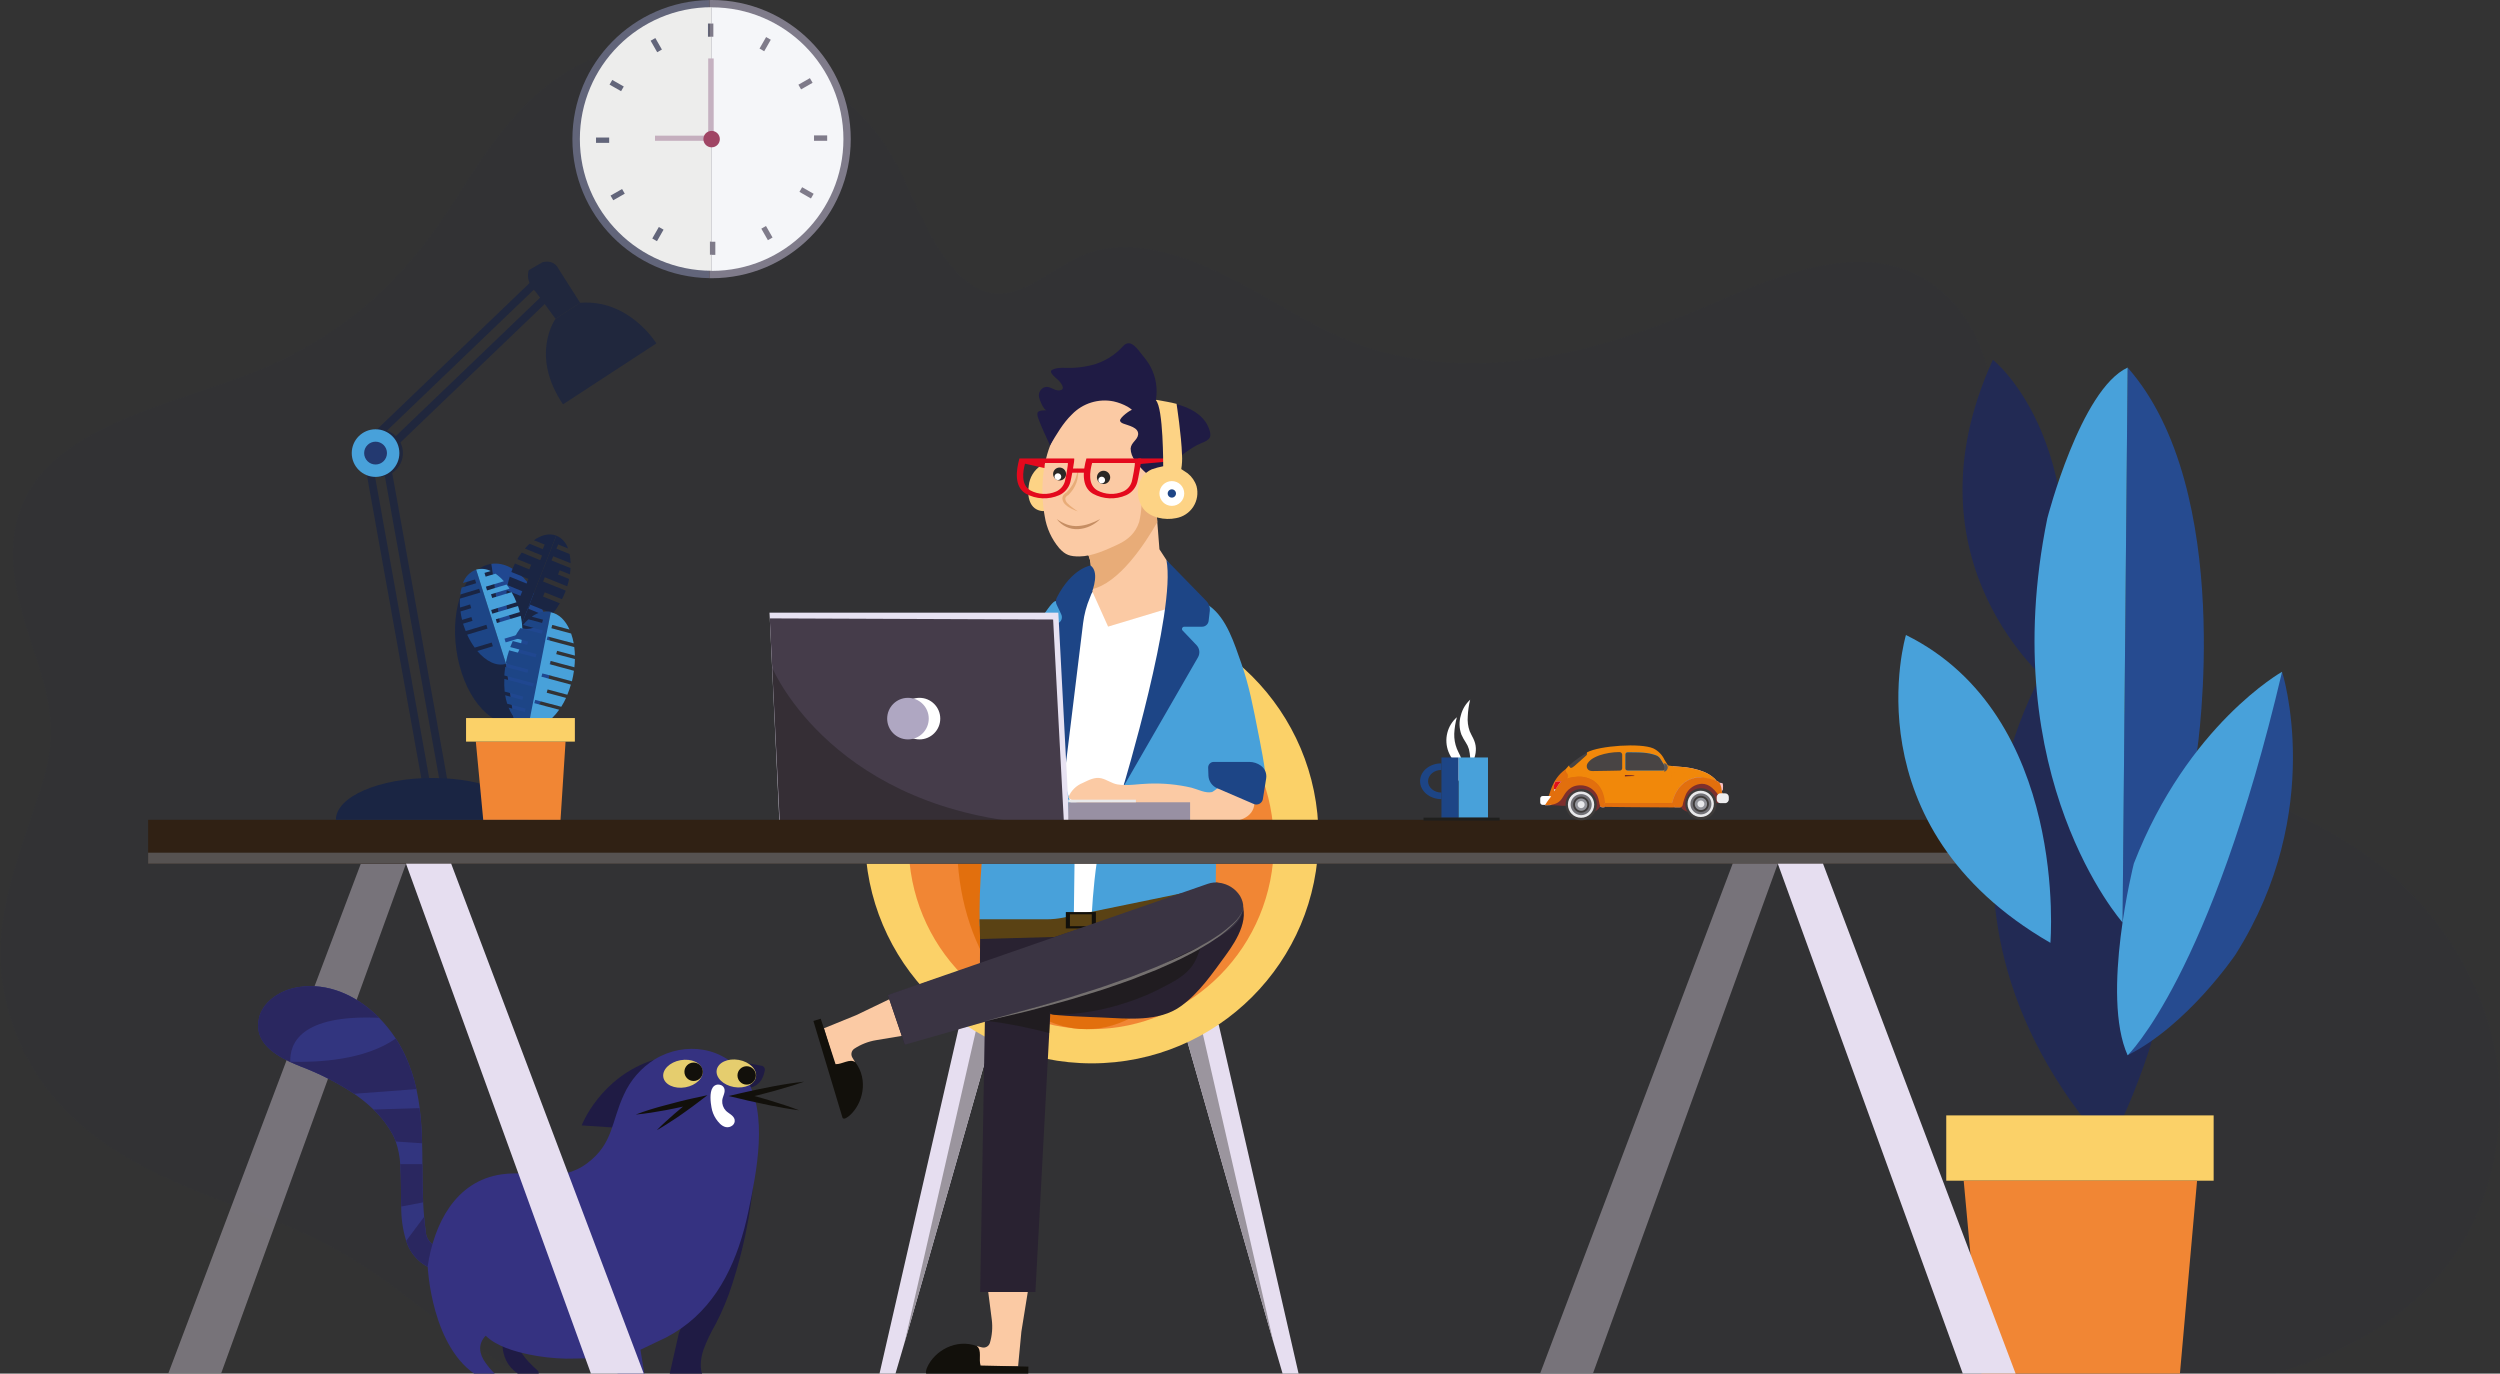 <svg width="546" height="300" viewBox="0 0 546 300" fill="none" xmlns="http://www.w3.org/2000/svg">
<rect x="0" y="0" width="546" height="300" fill="#333333" stroke="none"/>
<g id="Untitled-1">
<g id="Group" opacity="0.2">
<path id="Path" d="M3.52 225.843C12.501 248.746 34.168 257.166 55.613 264.975C68.652 269.724 77.482 274.509 88.524 283.008C96.162 289.02 104.163 294.555 112.483 299.582C116.465 301.949 120.568 304.108 124.775 306.047C146.472 306.241 170.273 306.385 195.547 306.478C197.773 305.905 200.03 305.461 202.307 305.149C216 303.317 230.477 304.215 244.234 304.812C271.197 305.983 297.592 307.836 324.381 303.59C365.159 297.125 404.026 302.592 444.746 304.905C460.091 305.774 477.075 304.963 492.621 301.112C520.23 294.294 543.507 277.943 545.856 244.515C547.142 226.303 539.664 209.017 527.321 195.87C512.378 179.957 492.341 174.634 473.605 164.691C456.988 155.876 446.642 139.639 441.139 122.053C435.083 102.655 440.529 72.266 419.536 60.455C406.26 52.991 388.594 59.945 375.892 65.484C352.4 75.793 327.133 83.617 301.543 76.763C287.253 72.941 275.486 63.013 261.857 57.596C255.068 54.895 247.719 53.027 240.398 54.507C228.293 56.949 219.959 72.302 208.026 58.364C200.533 49.614 198.528 38.019 191.438 29.01C177.867 11.768 154.655 4.986 133.748 11.229C117.44 16.1 108.438 29.254 99.839 42.94C89.594 59.234 78.394 70.535 60.692 78.998C37.573 90.04 -3.053 92.648 3.52 128.238C6.394 143.634 14.462 153.871 9.512 170.129C3.556 189.67 -4.627 205.088 3.52 225.843Z" fill="#222A54" fill-opacity="0.249"/>
</g>
<g id="&#208;&#186;&#209;&#128;&#209;&#150;&#209;&#129;&#208;&#187;&#208;&#190;">
<path id="Path_2" d="M259.357 227.603C259.357 227.603 272.289 273.022 278.166 293.317C279.854 299.158 280.967 302.915 281.039 302.915H284.279L266.168 223.767L262.023 223.048L261.663 223.666L259.357 227.603Z" fill="#E6DEF0"/>
<path id="Path_3" d="M259.357 227.603C259.357 227.603 272.289 273.022 278.166 293.317L262.231 223.767L261.62 223.659L259.357 227.603Z" fill="#9B959E"/>
<path id="Path_4" d="M216.338 227.603C216.338 227.603 203.407 273.022 197.53 293.317C195.835 299.158 194.728 302.915 194.656 302.915H191.416L209.556 223.767L213.694 223.048L214.054 223.666L216.338 227.603Z" fill="#E6DEF0"/>
<path id="Path_5" d="M216.338 227.603C216.338 227.603 203.407 273.022 197.53 293.317L213.443 223.767L214.054 223.659L216.338 227.603Z" fill="#9B959E"/>
<path id="Oval" d="M238.444 232.237C211.094 232.237 188.923 210.066 188.923 182.716C188.923 155.367 211.094 133.195 238.444 133.195C265.794 133.195 287.965 155.367 287.965 182.716C287.965 210.066 265.794 232.237 238.444 232.237Z" fill="#FBD168"/>
<path id="Oval_2" d="M238.329 224.772C216.3 224.772 198.442 206.622 198.442 184.232C198.442 161.842 216.3 143.691 238.329 143.691C260.358 143.691 278.216 161.842 278.216 184.232C278.216 206.622 260.358 224.772 238.329 224.772Z" fill="#F18634"/>
<path id="Oval_3" d="M237.251 224.772C221.67 224.772 209.039 206.622 209.039 184.232C209.039 161.842 221.67 143.691 237.251 143.691C252.833 143.691 265.464 161.842 265.464 184.232C265.464 206.622 252.833 224.772 237.251 224.772Z" fill="#E26F0D"/>
<path id="Path_6" d="M209.628 298.411H222.351L223.07 290.824L224.507 281.923H215.799L216.604 288.202C216.822 289.915 216.68 291.655 216.187 293.31C215.959 294.031 215.212 294.451 214.477 294.273L213.314 293.978L209.628 298.411Z" fill="#FBCAA4"/>
<path id="Path_7" d="M224.579 300.149H202.602C201.884 300.149 202.372 298.892 202.516 298.583C204.104 295.041 208.795 292.275 213.342 293.985C214.506 294.897 213.694 296.808 214.161 298.231L224.6 298.468L224.579 300.149Z" fill="#12100B"/>
<path id="Path_8" d="M183.621 236.792L179.95 224.578L187.005 221.705L195.13 217.797L197.573 226.137L191.351 227.172C189.646 227.453 188.018 228.089 186.574 229.04C185.951 229.465 185.763 230.299 186.143 230.951L186.761 231.978L183.621 236.792Z" fill="#FBCAA4"/>
<path id="Path_9" d="M177.644 222.976L183.98 244.033C184.196 244.752 185.252 243.89 185.511 243.667C188.442 241.124 189.742 235.843 186.797 231.978C185.59 231.123 183.988 232.452 182.486 232.416L179.253 222.488L177.644 222.976Z" fill="#12100B"/>
<g id="&#208;&#189;&#208;&#190;&#208;&#179;&#208;&#184;">
<path id="Path_10" d="M250.736 172.981L241.454 200.353L229.176 202.767L229.406 168.592L250.736 172.981Z" fill="white"/>
<path id="Path_11" d="M234.816 178.168L234.493 202.279H213.967C213.772 192.953 214.566 183.633 216.338 174.476L234.816 178.168Z" fill="#48A1DA"/>
<path id="Path_12" d="M214.054 203.96H227.273C229.376 203.958 231.466 203.624 233.465 202.968C241.828 200.217 264.767 192.767 264.911 192.76C267.626 192.645 269.336 194.448 270.435 195.906C273.481 199.958 270.17 205.246 267.698 208.629C264.824 212.559 261.893 216.877 257.899 219.758C253.042 223.264 246.296 222.459 240.657 222.222C239.809 222.186 229.356 221.82 229.378 221.417L226.137 282.167H214.068L215.11 222.279L197.573 228.12L193.902 217.308L214.018 210.605L214.054 203.96Z" fill="#292231"/>
<path id="Path_13" d="M265.665 180.482L265.464 197.724L238.451 199.714C238.451 199.714 239.392 176.775 244.917 173.003L265.665 180.482Z" fill="#48A1DA"/>
<g id="Group_2" opacity="0.73">
<path id="Path_14" d="M229.14 225.613C229.14 225.613 216.496 222.251 211.956 223.041L229.406 217.797L229.14 225.613Z" fill="#1D1A1A"/>
</g>
<g id="Group_3" opacity="0.73">
<path id="Path_15" d="M250.736 217.186C251.72 216.755 252.683 216.295 253.61 215.806C255.873 214.65 258.272 213.457 259.953 211.496C260.604 210.713 261.123 209.83 261.491 208.881C261.599 208.615 262.209 206.668 262.576 206.683C260.895 206.611 258.89 207.473 257.245 207.846C252.24 208.991 247.24 210.143 242.244 211.302C237.388 212.437 232.086 213.895 229.385 217.768C228.975 218.364 229.248 218.386 229.227 219.097C229.205 219.808 228.982 221.202 229.686 221.475C230.078 221.603 230.49 221.652 230.9 221.618C236.125 221.493 241.299 220.572 246.246 218.888C247.783 218.407 249.299 217.796 250.736 217.186Z" fill="#1D1A1A"/>
</g>
<path id="Path_16" d="M262.015 194.283L232.251 200.404C231.055 200.647 229.837 200.77 228.616 200.77H213.917L214.054 205.08L230.347 204.628L262.015 194.283Z" fill="#5A4214"/>
<rect id="Rectangle" width="6.566" height="3.571" transform="matrix(-1 0 0 1 239.342 199.197)" fill="#12100B"/>
<rect id="Rectangle_2" width="4.77" height="2.594" transform="matrix(-1 0 0 1 238.444 199.685)" fill="#5A4214"/>
<path id="Path_17" d="M193.909 217.308L263.74 193.04C264.595 192.73 265.517 192.653 266.412 192.817C268.237 193.08 269.855 194.131 270.838 195.691C272.856 199.189 270.119 202.027 267.324 203.888C264.53 205.749 261.318 207.02 258.265 208.486C255.104 210.009 252.058 211.69 248.825 213.069C241.145 216.345 233.235 217.962 225.261 220.254L197.609 228.156L193.909 217.308Z" fill="#3A3443"/>
<path id="Path_18" d="M215.038 223.041L222.675 221.259C225.225 220.677 227.74 219.937 230.268 219.269C231.526 218.924 232.797 218.608 234.047 218.22L237.805 217.078C239.048 216.683 240.312 216.324 241.548 215.9L245.255 214.614L247.108 213.96C247.726 213.737 248.33 213.479 248.933 213.242L252.59 211.805C254.982 210.742 257.403 209.736 259.709 208.479C260.284 208.17 260.88 207.897 261.441 207.559L263.136 206.553C264.286 205.921 265.342 205.116 266.434 204.398C267.482 203.607 268.476 202.745 269.408 201.819C270.373 200.924 271.099 199.803 271.52 198.557C271.041 199.769 270.274 200.847 269.286 201.697C268.328 202.578 267.313 203.394 266.247 204.139C265.141 204.858 264.092 205.576 262.928 206.194L261.225 207.15C260.658 207.473 260.061 207.731 259.479 208.026C257.159 209.204 254.752 210.217 252.36 211.252L248.717 212.689C248.107 212.918 247.503 213.163 246.885 213.407L245.039 214.046L241.346 215.354C240.118 215.792 238.868 216.159 237.625 216.561L233.896 217.746C232.646 218.134 231.389 218.465 230.139 218.86C225.132 220.318 220.074 221.611 215.038 223.041Z" fill="#74706F"/>
</g>
<path id="Path_19" d="M230.426 131.313C229.708 131.5 228.034 134.187 227.459 134.905C226.323 136.23 225.291 137.64 224.37 139.122C221.59 143.806 220.491 149.13 218.515 154.144C218.17 155.021 216.64 161.882 216.08 164.835C215.924 165.659 215.295 166.313 214.478 166.501L214.319 166.544C213.359 166.76 212.678 167.615 212.681 168.599V174.785C212.68 175.346 212.901 175.885 213.298 176.283C213.694 176.68 214.232 176.904 214.794 176.904H223.142L234.816 178.154C235.943 178.278 236.966 177.487 237.129 176.365L241.44 147.312C241.493 146.951 241.451 146.582 241.318 146.242L235.779 131.909C235.398 130.925 234.349 130.373 233.322 130.616L230.426 131.313Z" fill="#48A1DA"/>
<path id="Path_20" d="M254.824 129.661C254.824 129.661 247.101 134.74 239.622 128.346L235.599 132.175L233.997 145.61L232.395 170.625L235.355 180.482L254.824 171.983L263.948 135.739L254.824 129.661Z" fill="white"/>
<path id="Path_21" d="M264.214 132.383C267.95 135.135 269.573 140.573 271.068 144.762C272.82 149.697 273.74 154.676 274.746 159.791C274.875 160.431 276.844 170.007 276.262 170.007L267.145 170.244L265.665 180.482L243.236 177.522L245.276 171.983L256.915 140.681L257.633 129.589C259.329 130.243 261.031 130.882 262.727 131.55C263.256 131.763 263.756 132.043 264.214 132.383Z" fill="#48A1DA"/>
<path id="Path_22" d="M237.697 127.275L238.351 128.712L242.007 136.852L254.702 133.023L256.915 125.63L253.222 119.962L252.755 114.028L252.482 110.479L250.636 107.763L234.493 117.993C240.219 120.86 237.697 127.275 237.697 127.275Z" fill="#FBCAA4"/>
<path id="Path_23" d="M237.697 127.276L238.351 128.712C244.393 127.455 250.097 118.712 252.755 114.035L252.482 110.486L250.636 107.77L234.493 118.001C240.219 120.86 237.697 127.276 237.697 127.276Z" fill="#E8AC78"/>
<path id="Path_24" d="M228.53 100.773C228.566 101.19 227.553 101.542 227.265 101.728C225.812 102.715 224.868 104.292 224.686 106.039C224.291 108.374 224.823 111.341 227.653 111.621C227.869 111.621 229.464 111.513 229.435 111.233C229.435 111.226 228.537 100.866 228.53 100.773Z" fill="#FDD385"/>
<path id="Path_25" d="M249.299 110.493C249.236 111.677 249.065 112.853 248.789 114.006C247.999 116.413 246.375 117.871 244.127 118.92C241.562 120.106 238.609 121.492 235.736 121.528C233.688 121.528 232.711 121.234 231.346 119.732C229.662 117.737 228.561 115.315 228.163 112.735C227.201 107.569 227.567 101.182 229.758 96.34C231.131 93.316 232.524 90.306 233.904 87.288C234.069 86.929 236.296 81.613 236.483 81.656L248.696 84.486L251.57 95.457L249.299 110.493Z" fill="#FBCAA4"/>
<path id="Path_26" d="M226.856 91.642C227.574 93.546 228.48 95.399 229.32 97.267C230.714 94.925 232.143 92.403 234.119 90.499C236.475 88.06 239.913 86.992 243.236 87.669C244.296 87.908 245.317 88.297 246.268 88.826C246.624 89.024 246.955 89.265 247.252 89.544C247.065 89.364 244.464 91.225 244.622 91.9C244.694 92.231 245.046 92.396 245.341 92.518C246.411 92.942 248.717 93.33 248.567 94.903C248.444 96.096 247.022 96.621 246.929 97.971C246.954 98.93 247.297 99.852 247.906 100.593C248.583 101.594 249.384 102.504 250.291 103.302C250.974 103.933 251.694 104.523 252.446 105.069C252.252 104.925 257.475 99.882 258.028 99.458L258.157 99.372C259.191 98.571 260.283 97.851 261.426 97.217C262.231 96.764 264.099 96.326 264.3 95.327C264.367 94.939 264.34 94.54 264.221 94.163C263.402 91.182 260.801 89.494 258.014 88.581C257.662 88.459 257.295 88.359 256.943 88.265C255.507 87.885 254.034 87.676 252.59 87.396H252.446C252.87 84.909 252.463 82.352 251.289 80.118C250.824 79.281 250.278 78.492 249.659 77.762C248.61 76.533 246.993 73.696 245.276 75.607C243.426 77.662 241 79.114 238.315 79.773C236.952 80.096 235.561 80.286 234.162 80.341C232.783 80.398 231.109 80.126 229.852 80.736C228.731 81.268 230.908 82.726 231.289 83.179C231.813 83.768 232.804 85.097 231.396 85.262C230.247 85.399 229.37 84.249 228.214 84.544C227.245 84.848 226.687 85.862 226.949 86.843C227.05 87.317 227.905 89.594 228.587 89.594C226.877 89.659 226.08 89.659 226.856 91.642Z" fill="#1F1B44"/>
<path id="Path_27" d="M235.355 102.131C235.354 102.652 235.286 103.171 235.154 103.675C235.031 104.17 234.86 104.651 234.644 105.112C234.429 105.567 234.172 106 233.875 106.405C233.579 106.815 233.253 107.202 232.898 107.562L232.998 107.49C232.739 107.622 232.51 107.806 232.323 108.029C232.119 108.269 232.011 108.576 232.021 108.891C232.069 109.464 232.362 109.988 232.826 110.328C233.009 110.499 233.212 110.649 233.429 110.773C233.63 110.91 233.842 111.03 234.062 111.133C234.495 111.346 234.942 111.533 235.398 111.693C235.017 111.398 234.601 111.168 234.234 110.86C234.041 110.728 233.856 110.584 233.681 110.429C233.506 110.284 233.34 110.128 233.185 109.962C232.886 109.694 232.697 109.326 232.654 108.927C232.654 108.625 232.955 108.309 233.279 108.144H233.343V108.108C233.725 107.718 234.071 107.295 234.378 106.844C234.671 106.393 234.912 105.911 235.096 105.407C235.278 104.892 235.394 104.356 235.441 103.812C235.513 103.251 235.484 102.681 235.355 102.131Z" fill="#E8AC78"/>
<path id="Shape" fill-rule="evenodd" clip-rule="evenodd" d="M234.579 100.126H222.646C221.949 102.612 221.403 106.283 224.068 107.835C226.311 109.055 228.991 109.172 231.332 108.151C232.514 107.618 233.4 106.59 233.753 105.342C233.896 104.889 234.823 100.126 234.579 100.126ZM230.671 107.339C228.849 108.131 226.764 108.041 225.017 107.095C222.941 105.881 223.364 103.029 223.903 101.118H233.2C233.386 101.118 232.668 104.825 232.553 105.184C232.269 106.142 231.582 106.929 230.671 107.339Z" fill="#E4091D"/>
<path id="Shape_2" fill-rule="evenodd" clip-rule="evenodd" d="M249.206 100.126H237.273C236.576 102.612 236.03 106.283 238.695 107.835C240.938 109.055 243.618 109.172 245.959 108.151C247.141 107.618 248.027 106.59 248.38 105.342C248.523 104.889 249.45 100.126 249.206 100.126ZM245.298 107.339C243.476 108.131 241.391 108.041 239.644 107.095C237.568 105.881 237.991 103.029 238.523 101.118H247.827C248.013 101.118 247.295 104.825 247.18 105.184C246.896 106.142 246.209 106.929 245.298 107.339Z" fill="#E4091D"/>
<path id="Path_28" d="M234.349 102.325H237.955V103.237H233.631V102.325H234.349Z" fill="#E4091D"/>
<path id="Path_29" d="M249.192 100.126H257.116L254.537 100.845L248.588 101.369V100.126H249.192Z" fill="#E4091D"/>
<path id="Path_30" d="M224.011 100.521L228.214 100.996L228.106 102.231L222.703 101.01L224.011 100.521Z" fill="#E4091D"/>
<path id="Path_31" d="M249.299 110.479C249.403 110.662 249.515 110.839 249.637 111.01C251.146 113.101 254.465 113.669 256.821 113.166C258.38 112.905 259.756 112 260.614 110.672C261.471 109.345 261.729 107.718 261.326 106.19C260.974 105.075 260.296 104.091 259.379 103.366C259.3 103.302 257.985 102.44 257.985 102.447C258.163 101.42 258.219 100.376 258.15 99.336C258.014 95.026 257.008 88.56 256.965 88.201C255.528 87.82 254.055 87.612 252.611 87.331L252.439 87.41C254.098 89.077 254.041 101.779 254.041 101.829C253.197 101.99 252.366 102.213 251.555 102.497C250.71 102.87 249.979 103.46 249.436 104.207C248.252 106.117 248.2 108.519 249.299 110.479Z" fill="#FDD385"/>
<path id="Oval_4" d="M255.93 110.486C254.435 110.486 253.222 109.273 253.222 107.778C253.222 106.282 254.435 105.069 255.93 105.069C257.426 105.069 258.639 106.282 258.639 107.778C258.639 109.273 257.426 110.486 255.93 110.486Z" fill="white"/>
<path id="Path_32" d="M254.745 122.318L263.459 131.248C264.033 131.837 264.31 132.652 264.214 133.468L263.962 135.624C263.868 136.343 263.251 136.88 262.525 136.874H258.639C258.442 136.875 258.265 136.993 258.187 137.173C258.109 137.354 258.146 137.563 258.28 137.707L261.347 140.926C262.01 141.643 262.129 142.708 261.642 143.555L245.276 171.954C245.276 171.954 256.943 133.282 254.745 122.318Z" fill="#1D4586"/>
<path id="Path_33" d="M240.283 113.36C239.525 113.766 238.734 114.109 237.92 114.387C237.129 114.661 236.305 114.827 235.47 114.883C234.647 114.937 233.821 114.827 233.042 114.559C232.24 114.266 231.483 113.862 230.793 113.36C231.328 114.083 232.03 114.665 232.84 115.055C233.671 115.449 234.588 115.625 235.506 115.565C236.41 115.504 237.295 115.273 238.114 114.883C238.922 114.509 239.657 113.993 240.283 113.36L240.283 113.36Z" fill="#C68E63"/>
<path id="Oval_5" d="M241.016 105.716C240.214 105.716 239.565 105.066 239.565 104.265C239.565 103.463 240.214 102.813 241.016 102.813C241.817 102.813 242.467 103.463 242.467 104.265C242.467 105.066 241.817 105.716 241.016 105.716Z" fill="#2B2825"/>
<path id="Oval_6" d="M231.411 104.94C230.629 104.94 229.995 104.306 229.995 103.524C229.995 102.743 230.629 102.109 231.411 102.109C232.192 102.109 232.826 102.743 232.826 103.524C232.826 104.306 232.192 104.94 231.411 104.94Z" fill="#2B2825"/>
<path id="Path_34" d="M238.228 123.54C238.343 123.425 234.105 124.007 230.778 130.573C230.556 131.044 230.556 131.589 230.778 132.06L231.777 134.18C231.946 134.531 231.965 134.936 231.83 135.302C231.694 135.668 231.416 135.963 231.059 136.119L228.005 137.556C227.459 137.81 227.15 138.399 227.251 138.993L232.46 169.526L236.547 136.105C236.783 134.195 237.281 132.326 238.027 130.552C238.99 128.245 239.96 124.869 238.228 123.54Z" fill="#1D4586"/>
<path id="Path_35" d="M266.419 171.674C265.912 172.18 265.342 172.619 264.724 172.981C263.251 173.312 261.663 172.407 260.255 172.04C257.196 171.326 254.055 171.024 250.916 171.142C248.696 171.185 246.232 171.695 244.041 171.315C242.798 171.099 241.742 170.266 240.52 169.978C239.119 169.648 237.776 170.366 236.519 170.97C235.056 171.542 233.896 172.694 233.315 174.152C233.315 174.152 236.188 177.206 242.776 175.331C242.776 175.331 250.413 177.773 251.232 177.788C251.519 177.472 254.573 177.917 254.925 177.931C256.06 177.974 256.476 178.873 257.612 178.98C261.8 179.361 275.349 182.005 273.869 173.951L266.419 171.674Z" fill="#FBCAA4"/>
<path id="Path_36" d="M275.371 167.22C276.258 167.858 276.706 168.944 276.528 170.022L275.809 174.54C275.73 174.962 275.467 175.325 275.091 175.532C274.716 175.74 274.268 175.768 273.869 175.611L265.823 172.148C264.704 171.668 263.962 170.585 263.919 169.368L263.862 167.672C263.848 167.339 263.972 167.014 264.204 166.773C264.436 166.533 264.756 166.398 265.09 166.401H272.842C273.75 166.401 274.635 166.687 275.371 167.22Z" fill="#1D4586"/>
<path id="Oval_7" d="M240.614 105.586C240.205 105.586 239.874 105.255 239.874 104.846C239.874 104.438 240.205 104.106 240.614 104.106C241.022 104.106 241.354 104.438 241.354 104.846C241.354 105.255 241.022 105.586 240.614 105.586Z" fill="white"/>
<path id="Oval_8" d="M231.037 104.846C230.628 104.846 230.297 104.515 230.297 104.106C230.297 103.698 230.628 103.366 231.037 103.366C231.446 103.366 231.777 103.698 231.777 104.106C231.777 104.515 231.446 104.846 231.037 104.846Z" fill="white"/>
<path id="Oval_9" d="M255.93 108.683C255.43 108.683 255.025 108.277 255.025 107.778C255.025 107.278 255.43 106.872 255.93 106.872C256.43 106.872 256.836 107.278 256.836 107.778C256.836 108.277 256.43 108.683 255.93 108.683Z" fill="#1D4586"/>
</g>
<path id="Path_37" d="M170.223 179.505L233.566 180.079L231.138 133.813H168.06L170.223 179.505Z" fill="#E7E2F2"/>
<path id="Path_38" d="M168.118 135.056L168.649 145.796L170.33 180.051H232.38L230.003 135.3L168.118 135.056Z" fill="#453C4A"/>
<path id="Oval_10" d="M200.813 161.487C198.305 161.487 196.273 159.454 196.273 156.946C196.273 154.439 198.305 152.406 200.813 152.406C203.321 152.406 205.354 154.439 205.354 156.946C205.354 159.454 203.321 161.487 200.813 161.487Z" fill="white"/>
<path id="Oval_11" d="M198.299 161.487C195.791 161.487 193.758 159.454 193.758 156.946C193.758 154.439 195.791 152.406 198.299 152.406C200.806 152.406 202.839 154.439 202.839 156.946C202.839 159.454 200.806 161.487 198.299 161.487Z" fill="#AFA7C2"/>
<g id="Group_4" opacity="0.32">
<path id="Path_39" d="M168.649 145.825L170.33 180.079H227.747L227.941 180.029C182.357 177.27 169.059 146.773 168.649 145.825Z" fill="#12100B"/>
</g>
<rect id="Rectangle_3" width="26.603" height="4.102" transform="matrix(-1 0 0 1 259.917 175.216)" fill="#9890A3"/>
<rect id="Rectangle_4" width="14.771" height="0.568" transform="matrix(-1 0 0 1 248.078 174.648)" fill="#E9E9EA"/>
<g id="&#208;&#179;&#208;&#190;&#208;&#180;&#208;&#184;&#208;&#189;&#208;&#189;&#208;&#184;&#208;&#186;">
<path id="Path_40" d="M155.423 0C172.203 2.50034e-07 185.805 13.602 185.805 30.382C185.805 47.162 172.203 60.764 155.423 60.764H154.92V0.014L155.423 0Z" fill="#7F7B8A"/>
<path id="Path_41" d="M125.012 30.382C125.014 13.801 138.313 0.285 154.892 0.014V60.75C138.313 60.479 125.014 46.963 125.012 30.382Z" fill="#62657A"/>
<path id="Shape_3" fill-rule="evenodd" clip-rule="evenodd" d="M156.228 52.79V55.663H155.423V59.162C171.318 59.162 184.203 46.277 184.203 30.382C184.203 14.487 171.318 1.602 155.423 1.602V5.144H155.797V8.018H155.423V52.79H156.228ZM180.654 30.756H177.78V29.57H180.654V30.756ZM177.112 43.349L177.701 42.322L175.187 40.885L174.598 41.906L177.112 43.349ZM177.472 18.083L174.957 19.52L174.368 18.499L176.882 17.062L177.472 18.083ZM167.708 52.459L168.728 51.87L167.291 49.355L166.271 49.945L167.708 52.459ZM168.34 8.678L166.904 11.193L165.883 10.604L167.32 8.089L168.34 8.678Z" fill="#F5F6F9"/>
<path id="Shape_4" fill-rule="evenodd" clip-rule="evenodd" d="M155.423 5.144V1.602V1.573C139.528 1.573 126.643 14.459 126.643 30.353C126.643 46.248 139.528 59.133 155.423 59.133V55.635H155.05V52.761H155.423V8.018H154.619V5.144H155.423ZM144.92 50.16L143.483 52.675L142.456 52.086L143.893 49.571L144.92 50.16ZM143.533 11.409L144.561 10.819L143.124 8.305L142.097 8.894L143.533 11.409ZM136.45 42.301L133.935 43.737L133.339 42.717L135.861 41.281L136.45 42.301ZM135.645 19.915L136.234 18.895L133.72 17.458L133.123 18.478L135.645 19.915ZM133.044 30.03V31.208H130.171V30.03H133.044Z" fill="#EDEDEC"/>
<rect id="Rectangle_5" width="1.2" height="16.861" transform="matrix(-1 0 0 1 155.869 12.766)" fill="#C5B1C1"/>
<rect id="Rectangle_6" width="12.817" height="1.121" transform="matrix(-1 0 0 1 155.869 29.628)" fill="#C5AFBE"/>
<path id="Oval_12" d="M155.416 32.178C154.424 32.178 153.62 31.374 153.62 30.382C153.62 29.39 154.424 28.586 155.416 28.586C156.408 28.586 157.212 29.39 157.212 30.382C157.212 31.374 156.408 32.178 155.416 32.178Z" fill="#A04665"/>
</g>
<g id="Group_5" opacity="0.66">
<path id="Path_42" d="M78.804 188.629L35.641 302.915H47.222L88.675 188.629H78.804Z" fill="#9B959E"/>
</g>
<rect id="Rectangle_7" width="408.961" height="9.591" transform="matrix(-1 0 0 1 441.312 179.038)" fill="#302114"/>
<rect id="Rectangle_8" width="408.961" height="2.4" transform="matrix(-1 0 0 1 441.312 186.229)" fill="#565251"/>
<path id="Path_43" d="M449.624 140.925C449.624 140.925 411.023 194.742 460.4 250.772C460.371 250.736 500.445 179.203 449.624 140.925Z" fill="#222A54"/>
<path id="Path_44" d="M447.957 149.547C447.957 149.547 414.874 123.066 435.248 78.581C435.248 78.581 459.646 97.597 447.957 149.547Z" fill="#222A54"/>
<path id="Path_45" d="M479.841 164.023C479.841 164.023 488.325 107.102 464.675 80.276L463.568 201.467L479.841 164.023Z" fill="#264B90"/>
<path id="Path_46" d="M463.568 201.467C463.568 201.467 435.586 169.921 447.131 113.216C447.131 113.216 454.373 85.032 464.675 80.276L463.568 201.467Z" fill="#48A1DA"/>
<rect id="Rectangle_9" width="58.4" height="14.261" transform="matrix(-1 0 0 1 483.461 243.602)" fill="#FBD168"/>
<path id="Path_47" d="M433.035 303.131H475.817L479.841 257.863H428.869L433.035 303.131Z" fill="#F18634"/>
<path id="Path_48" d="M498.405 146.716C498.405 146.716 508.132 177.048 488.217 208.5C488.217 208.5 477.8 223.896 464.675 230.462L498.405 146.716Z" fill="#264B90"/>
<path id="Path_49" d="M498.405 146.716C498.405 146.716 477.8 158.261 466.033 188.593C466.033 188.593 458.784 217.33 464.675 230.477C464.675 230.477 482.786 213.156 498.405 146.716Z" fill="#48A1DA"/>
<path id="Path_50" d="M447.806 205.914C447.806 205.914 451.937 156.343 416.26 138.684C416.26 138.684 403.666 180.439 447.806 205.914Z" fill="#48A1DA"/>
<g id="Group_6" opacity="0.66">
<path id="Path_51" d="M378.414 188.629L335.251 302.915H346.832L388.278 188.629H378.414Z" fill="#9B959E"/>
</g>
<path id="Path_52" d="M160.129 231.619L166.322 232.754C166.543 232.784 166.743 232.901 166.878 233.079C167.012 233.257 167.071 233.481 167.04 233.702C166.868 234.83 166.279 236.806 164.267 237.417C164.09 237.478 163.898 237.478 163.721 237.417L160.215 236.116C159.936 236.016 159.731 235.776 159.676 235.484L159.13 232.61C159.077 232.333 159.165 232.048 159.366 231.849C159.566 231.65 159.852 231.564 160.129 231.619Z" fill="#1F1B44"/>
<path id="Path_53" d="M134.151 246.268L127.031 245.786C127.031 245.786 131.105 235.161 142.786 231.468L134.151 246.268Z" fill="#1F1B44"/>
<path id="Path_54" d="M148.275 291.126L146.12 300.659H149.841C150.502 300.659 151.156 300.738 151.81 300.767C152.224 300.801 152.642 300.784 153.052 300.717C153.771 300.551 153.254 299.955 153.153 299.395C153.069 298.887 153.035 298.372 153.052 297.857C153.096 296.82 153.29 295.794 153.627 294.811C154.332 292.901 155.205 291.057 156.235 289.301C157.725 286.454 158.963 283.483 159.935 280.421C162.347 272.956 163.921 265.245 164.626 257.432C164.741 256.239 164.49 254.22 164.964 253.121L148.275 291.126Z" fill="#1F1B44"/>
<path id="Path_55" d="M95.686 271.728V277.533C92.368 276.749 89.712 274.268 88.704 271.01C87.963 268.58 87.6 266.05 87.626 263.51C87.532 260.42 87.626 257.202 87.41 254.249C87.307 252.565 86.979 250.903 86.433 249.306C86.261 248.791 86.044 248.291 85.787 247.812C84.671 245.777 83.249 243.926 81.57 242.323C80.264 241.053 78.848 239.902 77.338 238.882C73.694 236.473 69.793 234.478 65.707 232.934C64.988 232.639 64.205 232.316 63.437 231.964L63.279 231.885C59.291 230.017 55.376 227.129 56.604 222.2C57.452 218.86 60.807 216.626 63.99 215.821C64.837 215.618 65.7 215.484 66.569 215.419C72.762 214.966 78.495 217.933 82.805 222.294C84.166 223.684 85.386 225.205 86.448 226.834C87.21 227.998 87.887 229.215 88.474 230.477C89.562 232.842 90.391 235.318 90.945 237.862C91.24 239.241 91.484 240.628 91.663 242.015C91.972 244.564 92.147 247.127 92.188 249.694C92.238 251.21 92.252 252.726 92.252 254.249C92.252 257.03 92.296 259.803 92.418 262.597C92.468 263.646 92.533 264.709 92.633 265.758C92.734 266.807 92.834 267.849 92.978 268.898C93.01 269.893 93.443 270.834 94.178 271.506C94.436 271.678 95.686 272.555 95.686 271.728Z" fill="#32357F"/>
<path id="Path_56" d="M82.805 222.294C65.412 221.504 63.25 228.084 63.408 231.899V231.964L63.25 231.885C59.263 230.017 55.347 227.129 56.576 222.2C57.423 218.86 60.778 216.626 63.961 215.821C64.809 215.618 65.671 215.484 66.54 215.419C72.762 214.966 78.495 217.933 82.805 222.294Z" fill="#2A2760"/>
<path id="Path_57" d="M90.945 237.862L77.338 238.882C73.694 236.473 69.793 234.478 65.707 232.934C64.988 232.639 64.205 232.316 63.437 231.964L63.279 231.885C63.331 231.878 63.384 231.878 63.437 231.885C69.644 232.057 79.702 231.518 86.426 226.82C87.188 227.984 87.865 229.201 88.452 230.462C89.549 232.831 90.385 235.312 90.945 237.862Z" fill="#2A2760"/>
<path id="Path_58" d="M92.181 249.694L86.433 249.306C86.261 248.791 86.044 248.291 85.787 247.812C84.671 245.777 83.249 243.926 81.57 242.323L91.627 242.015C91.945 244.563 92.13 247.127 92.181 249.694Z" fill="#2A2760"/>
<path id="Path_59" d="M92.41 262.597L87.626 263.51C87.532 260.42 87.626 257.202 87.41 254.249H92.245C92.274 257.029 92.288 259.803 92.41 262.597Z" fill="#2A2760"/>
<path id="Path_60" d="M95.686 271.728V277.533C92.368 276.749 89.712 274.268 88.704 271.01L92.626 265.758C92.705 266.8 92.827 267.849 92.971 268.898C93.003 269.893 93.435 270.834 94.171 271.506C94.436 271.678 95.686 272.555 95.686 271.728Z" fill="#2A2760"/>
<path id="Path_61" d="M109.926 291.471C109.926 291.471 108.367 297.627 113.985 300.516C114.177 300.61 114.388 300.659 114.603 300.659H116.866C117.196 300.663 117.493 300.46 117.609 300.151C117.724 299.842 117.634 299.494 117.383 299.28C114.962 297.182 111.147 293.152 113.877 290.429L109.926 291.471Z" fill="#1F1B44"/>
<path id="Path_62" d="M93.402 276.585C93.402 276.585 94.185 294.617 104.581 300.659H107.979C108.106 300.657 108.218 300.577 108.263 300.458C108.307 300.339 108.274 300.205 108.18 300.12C107.402 299.377 106.697 298.562 106.075 297.685C104.638 295.731 104.3 293.576 106.075 291.715C108.438 294.035 112.311 295.12 115.414 295.795C118.107 296.358 120.847 296.67 123.597 296.729C124.675 296.729 134.876 296.629 134.876 296.068V300.659H140.042C140.24 300.66 140.428 300.573 140.557 300.422C140.686 300.271 140.742 300.072 140.71 299.876L139.869 294.783C139.869 294.783 145.071 292.318 145.43 292.132C154.884 287.225 159.798 278.482 162.528 268.424C162.873 267.13 163.182 265.828 163.455 264.515C165.215 256.06 167.895 243.157 162.844 235.369C158.441 228.594 149.633 227.294 142.93 231.396C140.007 233.238 137.691 235.899 136.27 239.047C133.497 244.967 133.957 249.752 128.281 254.019C122.182 258.603 116.363 255.499 109.559 256.476C99.408 257.935 94.781 267.368 93.402 276.585Z" fill="#353281"/>
<path id="Oval_13" d="M144.87 235.265C144.58 233.628 146.265 231.961 148.632 231.542C151 231.122 153.154 232.11 153.444 233.747C153.734 235.384 152.05 237.051 149.682 237.47C147.314 237.889 145.16 236.902 144.87 235.265Z" fill="#E5CD6E"/>
<path id="Path_63" d="M155.639 237.546C154.92 238.624 155.2 240.815 155.38 241.813C155.524 242.722 155.863 243.59 156.371 244.357C156.867 245.075 157.564 245.959 158.527 246.16C159.489 246.361 160.682 245.628 160.438 244.493C160.201 243.573 159.145 243.2 158.534 242.582C157.966 241.985 157.677 241.177 157.736 240.355C157.794 239.471 158.541 238.523 158.153 237.639C157.986 237.267 157.648 236.999 157.248 236.921C156.632 236.748 155.976 237.003 155.639 237.546Z" fill="white"/>
<path id="Path_64" d="M138.842 243.423C141.069 243.221 143.26 242.855 145.437 242.453C146.522 242.237 147.592 242.036 148.692 241.785C149.791 241.533 150.847 241.31 151.932 241.066L151.379 239.902C150.66 240.441 149.999 240.987 149.324 241.548C148.649 242.108 147.98 242.668 147.312 243.243C146.644 243.818 145.99 244.4 145.344 244.996C144.697 245.592 144.058 246.196 143.44 246.835C144.209 246.404 144.963 245.937 145.703 245.47C146.443 245.003 147.183 244.515 147.909 244.033C148.634 243.552 149.345 243.035 150.064 242.517C150.782 242 151.501 241.49 152.176 240.966L154.518 239.184L151.644 239.802C150.56 240.032 149.489 240.297 148.411 240.563C147.334 240.829 146.256 241.124 145.2 241.411C143.052 241.971 140.933 242.611 138.842 243.423Z" fill="#12100B"/>
<path id="Path_65" d="M175.618 236.238C174.454 236.346 173.305 236.526 172.148 236.691C170.991 236.856 169.856 237.072 168.714 237.287C166.422 237.711 164.152 238.2 161.889 238.724L159.123 239.371L161.882 240.017C162.924 240.269 163.965 240.535 165.014 240.736C166.063 240.937 167.105 241.203 168.161 241.411C170.266 241.835 172.385 242.223 174.533 242.489C172.514 241.698 170.467 241.052 168.412 240.42C167.385 240.096 166.35 239.816 165.316 239.522C164.281 239.227 163.24 238.976 162.205 238.695V239.996C164.468 239.471 166.724 238.918 168.965 238.293C170.086 237.984 171.207 237.654 172.313 237.316C173.42 236.978 174.526 236.648 175.618 236.238Z" fill="#12100B"/>
<path id="Oval_14" d="M151.486 236.087C150.375 236.087 149.475 235.187 149.475 234.076C149.475 232.965 150.375 232.064 151.486 232.064C152.597 232.064 153.498 232.965 153.498 234.076C153.498 235.187 152.597 236.087 151.486 236.087Z" fill="#12100B"/>
<path id="Oval_15" d="M160.291 237.409C157.924 236.99 156.239 235.323 156.529 233.686C156.819 232.049 158.973 231.062 161.341 231.481C163.708 231.9 165.393 233.567 165.103 235.204C164.813 236.841 162.659 237.828 160.291 237.409Z" fill="#E5CD6E"/>
<path id="Oval_16" d="M163.074 236.885C161.963 236.885 161.063 235.984 161.063 234.873C161.063 233.762 161.963 232.862 163.074 232.862C164.185 232.862 165.086 233.762 165.086 234.873C165.086 235.984 164.185 236.885 163.074 236.885Z" fill="#12100B"/>
<path id="Path_66" d="M398.149 188.629L441.312 302.915H429.731L388.278 188.629H398.149Z" fill="#E6DEF0"/>
<path id="Path_67" d="M98.539 188.629L141.701 302.915H130.12L88.675 188.629H98.539Z" fill="#E6DEF0"/>
<path id="Path_68" d="M94.379 173.52L92.705 173.822L79.967 102.871L81.72 103.007L94.379 173.52Z" fill="#20273D"/>
<path id="Path_69" d="M82.295 96.175L81.117 94.947L116.959 60.563L117.914 62L82.295 96.175Z" fill="#20273D"/>
<path id="Path_70" d="M85.032 98.955L83.854 97.727L119.696 63.343L120.652 64.78L85.032 98.955Z" fill="#20273D"/>
<path id="Path_71" d="M98.266 173.52L96.592 173.822L83.854 102.871L85.607 103.007L98.266 173.52Z" fill="#20273D"/>
<path id="Oval_17" d="M82.798 104.157C79.925 104.157 77.597 101.828 77.597 98.955C77.597 96.083 79.925 93.754 82.798 93.754C85.671 93.754 87.999 96.083 87.999 98.955C87.999 101.828 85.671 104.157 82.798 104.157Z" fill="#20273D"/>
<path id="Oval_18" d="M82.022 104.157C79.15 104.157 76.821 101.828 76.821 98.955C76.821 96.083 79.15 93.754 82.022 93.754C84.895 93.754 87.224 96.083 87.224 98.955C87.224 101.828 84.895 104.157 82.022 104.157Z" fill="#48A1DA"/>
<path id="Oval_19" d="M82.022 101.448C80.645 101.448 79.529 100.332 79.529 98.955C79.529 97.579 80.645 96.462 82.022 96.462C83.399 96.462 84.515 97.579 84.515 98.955C84.515 100.332 83.399 101.448 82.022 101.448Z" fill="#233970"/>
<path id="Path_72" d="M121.327 69.629L126.701 66.124L121.945 58.652C121.945 58.652 121.19 56.669 118.518 57.251L115.493 59.004C115.493 59.004 114.516 61.26 117.045 63.789L121.327 69.629Z" fill="#20273D"/>
<path id="Path_73" d="M121.327 69.629C121.327 69.629 115.644 77.489 122.965 88.308L143.354 74.996C143.354 74.996 137.456 65.297 126.701 66.124L121.327 69.629Z" fill="#20273D"/>
<path id="Path_74" d="M73.358 179.045C73.358 174.016 82.769 169.907 94.386 169.907C106.003 169.907 115.407 173.994 115.407 179.045H73.358Z" fill="#1A2543"/>
<path id="Path_75" d="M105.536 179.038H122.419L123.518 161.968H103.92L105.536 179.038Z" fill="#F18634"/>
<path id="Path_76" d="M112.339 157.938C106.736 158.749 101.067 151.616 99.681 142.01C98.294 132.405 101.714 123.956 107.318 123.145L112.339 157.938Z" fill="#1A2543"/>
<path id="Path_77" d="M107.318 123.145C112.921 122.34 118.59 129.474 119.976 139.079C121.363 148.684 117.943 157.133 112.339 157.938L107.318 123.145Z" fill="#204790"/>
<path id="Path_78" d="M102.677 132.003L102.921 132.822L100.579 133.54C100.651 134.16 100.764 134.774 100.917 135.379L102.957 134.769L103.201 135.588L101.146 136.205C101.146 136.328 101.218 136.457 101.254 136.579C101.391 137.003 101.542 137.42 101.707 137.822L106.226 136.457L106.47 137.283L102.037 138.612C102.482 139.611 103.031 140.559 103.675 141.443L107.39 140.329L107.641 141.148L104.236 142.176C106.161 144.453 108.489 145.61 110.515 144.97L103.991 124.402C102.641 124.892 101.585 125.967 101.118 127.326L103.747 126.557L103.991 127.376L100.816 128.332C100.68 128.824 100.584 129.326 100.529 129.833L104.645 128.59L104.897 129.409L100.442 130.745C100.415 131.392 100.427 132.04 100.478 132.685L102.677 132.003Z" fill="#1D4586"/>
<path id="Path_79" d="M113.654 137.089L121.471 116.973C119.984 116.391 118.252 116.815 116.6 117.986L118.949 118.935L118.54 119.933L115.666 118.755C115.302 119.083 114.959 119.433 114.639 119.804L118.389 121.334L117.979 122.333L113.934 120.68C113.59 121.14 113.274 121.62 112.986 122.117L116.004 123.346L115.601 124.352L112.462 123.066C112.196 123.604 111.937 124.158 111.743 124.739C111.716 124.8 111.695 124.862 111.679 124.926L115.407 126.442L114.998 127.448L111.319 125.946C111.124 126.559 110.965 127.183 110.845 127.814L114.064 129.129L113.654 130.135L110.673 128.913C110.141 132.85 111.248 136.155 113.654 137.089Z" fill="#1A2543"/>
<path id="Path_80" d="M113.654 137.089C115.601 137.851 117.965 136.888 119.991 134.812L115.407 132.965L115.781 132.046L120.702 134.021C121.292 133.317 121.817 132.559 122.268 131.758L118.597 130.286L118.971 129.359L122.728 130.868C122.996 130.359 123.236 129.836 123.446 129.301C123.482 129.201 123.525 129.093 123.554 128.993L118.611 127.002L118.985 126.076L123.877 128.051C124.045 127.525 124.184 126.99 124.294 126.449L121.859 125.472L122.225 124.545L124.481 125.451C124.545 124.984 124.589 124.531 124.61 124.079L120.458 122.405L120.824 121.485L124.625 123.008C124.612 122.334 124.538 121.663 124.402 121.004L121.528 119.833L121.902 118.913L124.057 119.79C123.65 118.528 122.721 117.503 121.507 116.973L113.654 137.089Z" fill="#1A2543"/>
<path id="Path_81" d="M103.991 124.402L110.515 144.97C112.498 144.338 113.733 142.096 114.021 139.223L110.429 140.3L110.184 139.481L114.092 138.303C114.12 137.027 113.999 135.751 113.733 134.503L108.532 136.069L108.288 135.25L113.532 133.677C113.453 133.368 113.367 133.073 113.266 132.764C113.223 132.621 113.18 132.484 113.13 132.348L107.519 134.029L107.267 133.217L112.799 131.543C112.5 130.778 112.145 130.036 111.736 129.323L107.49 130.602L107.239 129.783L111.283 128.569C111.078 128.253 110.862 127.951 110.637 127.663L106.369 128.949L106.118 128.123L110.048 126.945C109.506 126.322 108.891 125.767 108.216 125.293L106.061 125.939L105.809 125.12L107.174 124.711C106.189 124.213 105.054 124.103 103.991 124.402Z" fill="#48A1DA"/>
<path id="Path_82" d="M110.22 151.048L114.279 152.133L114.085 152.851L110.328 151.845C110.435 152.473 110.584 153.092 110.773 153.699L114.796 154.769L114.603 155.488L111.082 154.547C111.987 156.817 113.467 158.376 115.393 158.75L120.314 133.605C118.835 133.371 117.325 133.764 116.147 134.69L118.59 135.336L118.396 136.055L115.407 135.257C114.978 135.637 114.579 136.05 114.215 136.493L118.547 137.7L118.353 138.418L113.661 137.168C113.154 137.846 112.707 138.568 112.325 139.323L115.35 140.128L115.156 140.846L111.987 139.999C111.793 140.423 111.607 140.861 111.434 141.321L117.182 142.851L116.988 143.569L111.197 142.032C110.901 142.909 110.661 143.804 110.479 144.712C110.475 144.779 110.475 144.846 110.479 144.913L115.386 146.22L115.192 146.939L110.349 145.646C110.256 146.285 110.184 146.91 110.148 147.528L116.614 149.238L116.42 149.956L110.148 148.282C110.102 149.205 110.126 150.129 110.22 151.048Z" fill="#1D4586"/>
<path id="Path_83" d="M115.364 158.771C117.728 159.231 120.206 157.722 122.124 155.007L116.693 153.57L116.887 152.851L122.577 154.36C122.972 153.739 123.323 153.091 123.626 152.42L119.402 151.292L119.596 150.574L123.906 151.731C124.207 151.009 124.464 150.27 124.675 149.518L118.252 147.794L118.446 147.075L124.912 148.792C124.998 148.426 125.084 148.074 125.156 147.671C125.228 147.269 125.3 146.888 125.35 146.5L120.041 145.064L120.235 144.345L125.444 145.732C125.513 145.138 125.552 144.541 125.558 143.943L121.478 142.858L121.672 142.14L125.558 143.181C125.547 142.561 125.501 141.943 125.422 141.328L119.409 139.719L119.603 139L125.3 140.516C125.172 139.783 124.982 139.062 124.732 138.361L120.422 137.204L120.616 136.486L124.387 137.491C123.468 135.451 122.06 134.065 120.292 133.72L115.364 158.771Z" fill="#48A1DA"/>
<rect id="Rectangle_10" width="23.765" height="5.144" transform="matrix(-1 0 0 1 125.551 156.824)" fill="#FBD168"/>
<g id="&#208;&#186;&#209;&#128;&#209;&#131;&#208;&#182;&#208;&#186;&#208;&#176;">
<path id="Path_84" d="M321.084 152.815C320.088 153.73 319.381 154.916 319.051 156.228C318.633 157.607 318.676 159.085 319.173 160.438C319.447 161.046 319.772 161.63 320.143 162.184C320.438 162.626 320.663 163.11 320.811 163.62C321.089 164.796 321.181 166.008 321.084 167.213C321.938 166.126 322.378 164.772 322.327 163.391C322.31 163.021 322.253 162.655 322.154 162.299C322.056 161.95 321.926 161.611 321.766 161.286C321.472 160.675 321.163 160.158 320.976 159.683C320.61 158.648 320.468 157.546 320.559 156.451C320.612 155.224 320.787 154.006 321.084 152.815V152.815Z" fill="white"/>
<path id="Path_85" d="M318.181 156.645C317.158 157.539 316.431 158.725 316.098 160.043C315.745 161.427 315.836 162.887 316.357 164.217C316.488 164.549 316.644 164.871 316.824 165.179C317.018 165.517 317.14 165.682 317.269 165.941C317.534 166.419 317.739 166.928 317.88 167.457C318.153 168.633 318.254 169.843 318.181 171.049C319.467 169.356 319.757 167.107 318.943 165.143C318.627 164.425 318.354 164.008 318.167 163.491C317.765 162.46 317.574 161.358 317.607 160.251C317.665 159.031 317.858 157.822 318.181 156.645Z" fill="white"/>
<rect id="Rectangle_11" width="6.451" height="13.14" transform="matrix(-1 0 0 1 324.978 165.431)" fill="#48A1DA"/>
<rect id="Rectangle_12" width="3.707" height="13.14" transform="matrix(-1 0 0 1 318.519 165.431)" fill="#1D4586"/>
<path id="Path_86" d="M314.812 166.717V168.154C313.196 168.154 311.888 169.26 311.888 170.625C311.888 171.99 313.196 173.096 314.812 173.096V174.533C312.233 174.533 310.142 172.766 310.142 170.596C310.142 168.427 312.233 166.717 314.812 166.717Z" fill="#1D4586"/>
<rect id="Rectangle_13" width="16.617" height="0.639" transform="matrix(-1 0 0 1 327.514 178.571)" fill="#1F1F1D"/>
</g>
<path id="Path_87" fill-rule="evenodd" clip-rule="evenodd" d="M371.222 169.777C368.521 169.777 366.028 171.71 365.195 175.374C365.195 175.46 365.238 175.46 365.274 175.482C365.563 175.648 365.726 175.969 365.691 176.301H367.005C367.005 176.301 367.386 176.178 367.465 175.92C367.643 175.026 367.917 174.154 368.284 173.319C368.953 172.058 370.235 171.24 371.661 171.164C373.442 171.164 374.57 172.522 375.763 174.282C376.086 174.756 376.395 175 376.417 175.18C376.438 175.359 376.532 175.295 376.568 175.28C376.679 175.237 376.741 175.117 376.711 175C376.647 174.821 376.352 173.915 376.251 173.657C376.103 173.19 376.007 172.708 375.964 172.22C375.91 171.755 375.748 171.31 375.49 170.92C375.35 170.763 375.179 170.638 374.987 170.553C373.796 170.046 372.517 169.782 371.222 169.777V169.777Z" fill="#F7BEC1"/>
<path id="Path_88" fill-rule="evenodd" clip-rule="evenodd" d="M372.738 169.907C371.716 169.457 370.639 169.145 369.534 168.98C368.28 168.775 367.012 168.667 365.741 168.657C365.545 168.499 365.378 168.309 365.245 168.096C365.152 167.924 365.245 167.658 365.36 167.342L366.912 167.464C368.72 167.547 370.501 167.928 372.185 168.592C373.064 168.949 373.866 169.471 374.549 170.129C374.667 170.249 374.776 170.379 374.872 170.517C374.187 170.232 373.471 170.027 372.738 169.907Z" fill="#F7BEC1"/>
<path id="Path_89" fill-rule="evenodd" clip-rule="evenodd" d="M339.224 173.254C339.612 172.723 340.453 170.718 341.631 170.259L342.155 170.057C342.81 169.833 343.491 169.693 344.181 169.641C345.498 169.489 346.828 169.774 347.967 170.453C348.829 171.085 350.245 172.292 350.51 175.481C350.506 175.562 350.491 175.642 350.467 175.719C350.431 175.812 350.288 176.027 350.467 176.2C350.503 176.25 350.467 176.279 350.467 176.286C350.218 176.355 349.955 176.355 349.706 176.286C349.39 176.171 349.325 175.711 349.268 175.402C349.181 174.799 349.009 174.212 348.758 173.657C348.037 172.35 346.657 171.545 345.165 171.559C342.716 171.559 341.854 173.226 341.257 174.217C340.661 175.208 339.763 175.898 337.766 175.877H337.414C337.852 175.115 338.843 173.779 339.224 173.254Z" fill="#F7BEC1"/>
<path id="Shape_5" fill-rule="evenodd" clip-rule="evenodd" d="M342.191 170C343.096 168.949 344.07 167.96 345.108 167.04C346.449 165.881 348.014 165.011 349.706 164.482C351.288 164.051 352.922 163.838 354.562 163.85L354.641 175.467H350.503C350.237 172.299 348.822 171.092 347.96 170.438C346.821 169.76 345.491 169.474 344.174 169.626C343.484 169.678 342.803 169.818 342.148 170.043L342.191 169.978V170ZM346.595 167.672C346.696 167.909 346.875 168.391 347.816 168.391C348.757 168.391 353.391 168.29 353.7 168.29C353.851 168.307 354.001 168.258 354.114 168.156C354.226 168.055 354.29 167.91 354.289 167.758V164.791C354.288 164.625 354.217 164.467 354.095 164.356C353.972 164.244 353.808 164.188 353.643 164.202C352.165 164.209 350.698 164.452 349.296 164.921C347.472 165.589 347.012 166.264 346.775 166.595C346.543 166.903 346.476 167.305 346.595 167.672Z" fill="#F7BEC1"/>
<path id="Path_90" fill-rule="evenodd" clip-rule="evenodd" d="M364.196 167.644L364.462 167.464C364.462 167.464 364.62 167.399 364.836 167.284L365.296 167.335C365.202 167.538 365.148 167.758 365.137 167.981C365.259 168.263 365.449 168.51 365.691 168.7C366.892 168.738 368.091 168.838 369.283 169.001C370.331 169.159 371.358 169.436 372.343 169.828C371.976 169.781 371.607 169.757 371.237 169.756C368.536 169.756 366.043 171.681 365.217 175.338H364.886C364.886 175.338 364.936 170.776 364.972 168.707C364.965 168.728 364.426 167.996 364.196 167.644Z" fill="#F7BEC1"/>
<path id="Path_91" fill-rule="evenodd" clip-rule="evenodd" d="M341.257 168.649L340.338 169.547C340.216 169.662 340.287 169.907 340.287 169.907L340.611 170.043L341.293 169.749L341.516 169.102L341.257 168.649Z" fill="#4C1C15"/>
<path id="Path_92" fill-rule="evenodd" clip-rule="evenodd" d="M341.947 168.046L341.76 168.197L341.853 168.786L342.126 169.26L339.634 170.56L339.037 172.658L338.577 173.987L339.152 174.311L342.313 170.309L343.111 170.158L342.644 169.188L342.55 168.491L341.947 168.046Z" fill="#DE6C10"/>
<path id="Path_93" fill-rule="evenodd" clip-rule="evenodd" d="M366.977 176.171C367.338 176.696 367.868 177.081 368.478 177.263C369.513 177.579 373.191 177.206 373.191 177.206L374.779 175.41C374.984 175.383 375.191 175.383 375.397 175.41C375.519 175.46 376.165 174.619 376.165 174.619L374.973 172.78L373.845 171.473L371.28 170.754L369.182 171.308L367.745 173.254L366.855 175.374L366.977 176.171Z" fill="#7D2F2D"/>
<path id="Path_94" fill-rule="evenodd" clip-rule="evenodd" d="M349.576 176.027C349.576 176.027 349.253 176.487 349.117 176.631C348.933 176.843 348.708 177.017 348.456 177.141C348.132 177.285 342.198 175.992 342.198 175.992C341.099 175.992 341.085 175.992 339.971 175.905C339.562 175.905 337.73 175.79 337.73 175.79L338.815 175.51L340.014 175L341.092 173.621L341.882 172.73L343.319 171.595L344.526 171.2L346.538 171.53L347.716 171.968L348.829 173.161L349.497 174.361L349.648 175.647L349.576 176.027Z" fill="#7D2F2D"/>
<path id="Path_95" fill-rule="evenodd" clip-rule="evenodd" d="M364.929 175.302H365.339L365.683 175.755L365.741 176.243C365.675 176.298 365.596 176.335 365.511 176.351C361.143 176.351 350.352 176.222 350.352 176.222L350.281 175.798L350.403 175.589V175.352L350.762 175.201L355.367 175.029L359.979 174.813L364.426 175.187L364.699 175.259V175.302H364.929Z" fill="#E26F0D"/>
<path id="Path_96" fill-rule="evenodd" clip-rule="evenodd" d="M365.051 174.943L364.972 175.51L350.273 175.517L349.174 172.493L341.703 169.612L346.775 165.136L348.255 164.432L349.591 164.123L352.048 163.721L353.88 163.261L354.649 163.541L359.498 163.692L361.869 164.317L362.767 164.978L364.534 167.773L365.231 168.786L365.36 172.809L365.051 174.943Z" fill="#DE6C10"/>
<path id="Path_97" fill-rule="evenodd" clip-rule="evenodd" d="M337.414 174.821C337.351 175.099 337.327 175.384 337.342 175.668C337.384 175.753 337.47 175.809 337.565 175.812L338.175 174.971L337.414 174.821Z" fill="url(#paint0_linear)"/>
<path id="Path_98" fill-rule="evenodd" clip-rule="evenodd" d="M365.396 167.378L365.245 167.924L365.762 168.578L367.853 168.671L370.569 169.03L372.868 169.849L372.753 169.993L372.243 169.943L370.051 169.267L367.106 168.93L365.597 168.822L365.037 168.211L365.051 167.651L365.216 167.363L365.396 167.378Z" fill="#DE6C10"/>
<path id="Shape_6" fill-rule="evenodd" clip-rule="evenodd" d="M355.489 164.296C355.355 164.28 355.22 164.326 355.124 164.421C355.027 164.516 354.979 164.65 354.993 164.784V167.794C354.978 167.965 355.066 168.129 355.216 168.211C355.213 168.199 355.213 168.187 355.216 168.175V165.251C355.196 165.127 355.234 165 355.32 164.907C355.405 164.815 355.529 164.767 355.654 164.777C355.891 164.777 357.853 164.777 358.708 164.856C359.52 164.925 360.319 165.112 361.078 165.409C361.471 165.588 361.789 165.898 361.976 166.286C362.07 166.458 362.602 167.414 362.695 167.593C362.78 167.745 362.827 167.915 362.831 168.089C362.838 168.144 362.838 168.199 362.831 168.254H363.155C363.306 168.27 363.456 168.217 363.563 168.11C363.671 168.002 363.724 167.852 363.708 167.701C363.701 167.52 363.647 167.344 363.55 167.191C363.456 167.011 362.831 166.027 362.738 165.848C362.512 165.436 362.148 165.118 361.711 164.949C360.839 164.641 359.931 164.451 359.009 164.382C358.032 164.281 355.791 164.296 355.518 164.296H355.489ZM355.324 168.261H355.468H355.324Z" fill="#17130F"/>
<path id="Shape_7" fill-rule="evenodd" clip-rule="evenodd" d="M346.775 166.638C347.012 166.307 347.493 165.632 349.296 164.964C350.698 164.495 352.165 164.252 353.643 164.245C353.808 164.231 353.972 164.287 354.095 164.399C354.217 164.511 354.288 164.669 354.289 164.835V167.802C354.29 167.953 354.226 168.098 354.114 168.199C354.001 168.301 353.851 168.35 353.7 168.333C353.391 168.333 348.765 168.441 347.816 168.434C346.868 168.427 346.696 167.945 346.595 167.715C346.491 167.361 346.557 166.979 346.775 166.681V166.638ZM348.017 167.636C348.104 167.838 348.247 168.118 349.059 168.132C349.778 168.132 352.896 168.06 353.909 168.039C354.005 167.965 354.063 167.851 354.067 167.73C354.067 167.73 354.067 166.81 354.067 166.257V164.82C352.807 164.832 351.557 165.035 350.36 165.424C348.786 165.962 348.391 166.508 348.204 166.781C348.008 167.019 347.938 167.338 348.017 167.636Z" fill="#17130F"/>
<path id="Path_99" fill-rule="evenodd" clip-rule="evenodd" d="M346.595 164.468C346.638 164.692 346.541 164.919 346.351 165.043C346.028 165.323 344.504 166.702 344.152 167.004C343.912 167.236 343.647 167.441 343.362 167.615C343.262 167.615 343.06 167.723 342.931 167.615C342.812 167.509 342.721 167.376 342.665 167.227C343.334 166.589 344.055 166.007 344.821 165.488L346.566 164.389C346.574 164.411 346.595 164.439 346.595 164.468Z" fill="#484444"/>
<path id="Path_100" fill-rule="evenodd" clip-rule="evenodd" d="M374.894 175.568C374.894 173.679 373.363 172.148 371.474 172.148C369.585 172.148 368.054 173.679 368.054 175.568C368.054 177.456 369.585 178.987 371.474 178.987C373.363 178.987 374.894 177.456 374.894 175.568Z" fill="#3E3B3A"/>
<path id="Path_101" fill-rule="evenodd" clip-rule="evenodd" d="M374.305 175.568C374.305 173.981 373.018 172.694 371.431 172.694C369.844 172.694 368.557 173.981 368.557 175.568C368.557 177.155 369.844 178.441 371.431 178.441C373.018 178.441 374.305 177.155 374.305 175.568Z" fill="#E8E8EA"/>
<path id="Path_102" fill-rule="evenodd" clip-rule="evenodd" d="M373.773 175.568C373.773 174.298 372.744 173.269 371.474 173.269C370.204 173.269 369.175 174.298 369.175 175.568C369.175 176.837 370.204 177.867 371.474 177.867C372.084 177.867 372.668 177.624 373.1 177.193C373.531 176.762 373.773 176.177 373.773 175.568Z" fill="#717075"/>
<path id="Path_103" fill-rule="evenodd" clip-rule="evenodd" d="M373.234 175.568C373.234 174.596 372.446 173.808 371.474 173.808C370.502 173.808 369.714 174.596 369.714 175.568C369.714 176.54 370.502 177.328 371.474 177.328C372.446 177.328 373.234 176.54 373.234 175.568Z" fill="#3E3B3A"/>
<path id="Path_104" fill-rule="evenodd" clip-rule="evenodd" d="M372.825 175.568C372.825 174.822 372.22 174.217 371.474 174.217C370.728 174.217 370.123 174.822 370.123 175.568C370.123 176.314 370.728 176.918 371.474 176.918C372.22 176.918 372.825 176.314 372.825 175.568Z" fill="#929399"/>
<path id="Path_105" fill-rule="evenodd" clip-rule="evenodd" d="M348.75 175.733C348.75 173.844 347.219 172.313 345.331 172.313C343.442 172.313 341.911 173.844 341.911 175.733C341.911 177.622 343.442 179.153 345.331 179.153C347.219 179.153 348.75 177.622 348.75 175.733H348.75Z" fill="#3E3B3A"/>
<path id="Path_106" fill-rule="evenodd" clip-rule="evenodd" d="M348.176 175.733C348.176 174.146 346.889 172.859 345.302 172.859C343.715 172.859 342.428 174.146 342.428 175.733C342.428 177.32 343.715 178.607 345.302 178.607C346.889 178.607 348.176 177.32 348.176 175.733Z" fill="#E8E8EA"/>
<path id="Path_107" fill-rule="evenodd" clip-rule="evenodd" d="M347.63 175.733C347.63 174.803 347.07 173.965 346.21 173.609C345.351 173.253 344.363 173.45 343.705 174.107C343.048 174.765 342.851 175.754 343.207 176.613C343.563 177.472 344.401 178.032 345.331 178.032C346.6 178.032 347.63 177.003 347.63 175.733H347.63Z" fill="#717075"/>
<path id="Path_108" fill-rule="evenodd" clip-rule="evenodd" d="M347.091 175.733C347.091 174.761 346.303 173.973 345.331 173.973C344.359 173.973 343.571 174.761 343.571 175.733C343.571 176.705 344.359 177.493 345.331 177.493C346.303 177.493 347.091 176.705 347.091 175.733Z" fill="#3E3B3A"/>
<path id="Path_109" fill-rule="evenodd" clip-rule="evenodd" d="M346.681 175.733C346.681 174.987 346.077 174.382 345.331 174.382C344.585 174.382 343.98 174.987 343.98 175.733C343.98 176.479 344.585 177.084 345.331 177.084C346.077 177.084 346.681 176.479 346.681 175.733Z" fill="#929399"/>
<path id="Path_110" fill-rule="evenodd" clip-rule="evenodd" d="M375.964 172.874C375.822 172.81 375.675 172.755 375.526 172.708C375.526 172.392 375.67 171.135 375.49 170.934C375.641 170.991 376.079 170.999 376.151 171.034C376.417 171.157 376.273 172.22 376.287 172.471C376.251 172.457 376.014 172.938 375.964 172.874Z" fill="#F7BEC1"/>
<path id="Path_111" fill-rule="evenodd" clip-rule="evenodd" d="M364.196 167.644L364.462 167.464C364.462 167.464 364.074 167.292 364.29 167.169C364.29 167.169 365.008 167.306 365.296 167.335C365.202 167.538 365.148 167.758 365.137 167.981C365.259 168.263 365.449 168.51 365.691 168.7C366.892 168.738 368.091 168.838 369.283 169.001C370.331 169.159 371.358 169.436 372.343 169.828C371.976 169.781 371.607 169.757 371.237 169.756C368.536 169.756 366.043 171.681 365.217 175.338H364.886C364.886 175.338 364.936 170.776 364.972 168.707C364.965 168.728 364.426 167.996 364.196 167.644Z" fill="#F1880A"/>
<path id="Path_112" fill-rule="evenodd" clip-rule="evenodd" d="M346.775 166.638C347.012 166.307 347.493 165.632 349.296 164.964C350.698 164.495 352.165 164.252 353.643 164.245C353.808 164.231 353.972 164.287 354.095 164.399C354.217 164.511 354.288 164.669 354.289 164.835V167.802C354.29 167.953 354.226 168.098 354.114 168.199C354.001 168.301 353.851 168.35 353.7 168.333C353.391 168.333 348.765 168.441 347.816 168.434C346.868 168.427 346.696 167.945 346.595 167.715C346.476 167.348 346.543 166.946 346.775 166.638Z" fill="#42AADF"/>
<path id="Shape_8" fill-rule="evenodd" clip-rule="evenodd" d="M342.241 168.944C342.058 168.685 341.928 168.392 341.861 168.082C341.861 168.082 342.464 167.363 342.644 167.184C342.698 167.355 342.797 167.509 342.931 167.629C343.06 167.751 343.262 167.672 343.362 167.629C343.647 167.455 343.912 167.251 344.152 167.019C344.504 166.717 346.028 165.337 346.351 165.057C346.541 164.933 346.638 164.706 346.595 164.483C346.595 164.432 346.53 164.36 346.631 164.303C349.296 162.866 358.334 162.219 361.1 163.455C362.178 163.983 363.039 164.869 363.535 165.962C363.679 166.228 364.319 167.241 364.469 167.471L364.362 167.543C364.699 168.089 365.08 168.621 365.08 168.621L365.044 175.367L354.677 175.41H350.539C350.273 172.241 348.865 171.099 348.003 170.467C346.864 169.788 345.534 169.503 344.217 169.655C343.527 169.707 342.846 169.847 342.191 170.072L342.234 170.007C342.953 169.159 343.772 168.333 344.39 167.737C343.632 168.465 342.912 169.233 342.234 170.036C342.456 169.704 342.483 169.28 342.306 168.922L342.241 168.944ZM351.717 164.087L351.48 164.123L351.717 164.087ZM350.18 164.396L349.993 164.439L350.18 164.396Z" fill="#F1880A"/>
<path id="Path_113" fill-rule="evenodd" clip-rule="evenodd" d="M354.993 164.784C354.979 164.65 355.027 164.516 355.124 164.421C355.22 164.326 355.355 164.28 355.489 164.296C355.762 164.296 358.004 164.296 358.981 164.382C359.902 164.451 360.811 164.641 361.682 164.949C362.119 165.118 362.483 165.436 362.709 165.848C362.817 166.027 363.428 167.011 363.521 167.191C363.618 167.344 363.672 167.52 363.679 167.701C363.695 167.852 363.642 168.002 363.535 168.11C363.427 168.217 363.277 168.27 363.126 168.254H355.525C355.387 168.264 355.252 168.216 355.151 168.122C355.05 168.028 354.993 167.896 354.993 167.759V164.784Z" fill="#42AADF"/>
<path id="Path_114" fill-rule="evenodd" clip-rule="evenodd" d="M372.243 169.95C371.308 169.562 370.319 169.32 369.311 169.231C368.091 168.981 366.85 168.836 365.604 168.8C365.368 168.59 365.163 168.349 364.994 168.082C364.893 167.909 364.994 167.644 365.116 167.327L366.704 167.45C368.556 167.532 370.382 167.913 372.113 168.578C373.013 168.931 373.837 169.453 374.542 170.115C374.662 170.235 374.772 170.365 374.872 170.503C374.009 170.258 373.131 170.073 372.243 169.95Z" fill="#F1880A"/>
<path id="Path_115" fill-rule="evenodd" clip-rule="evenodd" d="M374.987 170.568C375.179 170.653 375.35 170.778 375.49 170.934C375.748 171.324 375.91 171.77 375.964 172.234C376.007 172.722 376.103 173.204 376.251 173.671C376.352 173.93 376.647 174.835 376.711 175.015C376.741 175.131 376.679 175.251 376.568 175.295C376.568 175.295 376.46 175.331 376.417 175.194C376.374 175.058 376.086 174.77 375.763 174.296C374.57 172.536 373.442 171.178 371.661 171.178C370.235 171.254 368.953 172.072 368.284 173.333C367.917 174.168 367.643 175.04 367.465 175.934C367.386 176.193 367.005 176.315 367.005 176.315H365.683C365.719 175.983 365.556 175.662 365.267 175.496C365.231 175.496 365.202 175.496 365.188 175.388C366.021 171.724 368.514 169.792 371.215 169.792C372.512 169.796 373.794 170.059 374.987 170.568Z" fill="#E26F0D"/>
<path id="Path_116" fill-rule="evenodd" clip-rule="evenodd" d="M339.224 173.254L338.671 174.016L338.161 173.887C338.513 173.7 338.786 170.295 341.832 168.067C341.841 168.264 341.888 168.456 341.968 168.635C342.083 168.822 342.205 169.037 342.249 169.124C342.292 169.21 342.385 169.461 342.076 170.086C340.539 170.848 340.251 171.818 339.224 173.254Z" fill="#E26F0D"/>
<path id="Path_117" fill-rule="evenodd" clip-rule="evenodd" d="M336.947 175.79H338.441C338.585 175.798 338.726 175.748 338.833 175.651C338.94 175.553 339.003 175.417 339.009 175.273V174.368C339.003 174.224 338.94 174.088 338.833 173.99C338.726 173.893 338.585 173.843 338.441 173.851H336.947C336.804 173.845 336.664 173.896 336.559 173.993C336.454 174.09 336.392 174.225 336.386 174.368V175.273C336.392 175.416 336.454 175.551 336.559 175.648C336.664 175.745 336.804 175.796 336.947 175.79Z" fill="white"/>
<path id="Path_118" fill-rule="evenodd" clip-rule="evenodd" d="M372.236 175.568C372.236 175.147 371.895 174.806 371.474 174.806C371.053 174.806 370.713 175.147 370.713 175.568C370.713 175.988 371.053 176.329 371.474 176.329C371.677 176.331 371.871 176.252 372.015 176.108C372.158 175.965 372.237 175.77 372.236 175.568Z" fill="#E8E9EB"/>
<path id="Path_119" fill-rule="evenodd" clip-rule="evenodd" d="M346.092 175.733C346.095 175.421 345.909 175.138 345.621 175.017C345.333 174.896 345.001 174.961 344.78 175.182C344.559 175.403 344.494 175.735 344.615 176.023C344.735 176.311 345.018 176.497 345.331 176.495C345.533 176.495 345.726 176.414 345.869 176.271C346.012 176.129 346.092 175.935 346.092 175.733Z" fill="#E8E9EB"/>
<path id="Path_120" fill-rule="evenodd" clip-rule="evenodd" d="M356.919 169.389C356.645 169.327 356.366 169.293 356.085 169.289C355.496 169.289 355.137 169.246 354.95 169.253C354.9 169.253 354.879 169.253 354.879 169.332C354.879 169.411 354.879 169.504 354.879 169.533C354.879 169.562 354.879 169.576 354.95 169.576C355.022 169.576 355.884 169.49 356.294 169.497C356.703 169.504 356.869 169.497 356.904 169.497C356.94 169.497 356.991 169.418 356.919 169.389Z" fill="#762A26"/>
<path id="Path_121" fill-rule="evenodd" clip-rule="evenodd" d="M339.49 172.823C339.44 172.723 339.41 172.613 339.404 172.5C339.404 172.277 339.404 171.422 339.404 171.422C339.436 171.233 339.502 171.051 339.598 170.884C339.644 170.79 339.732 170.723 339.835 170.704C340.059 170.68 340.284 170.668 340.51 170.668C340.675 170.668 340.876 170.668 341.013 170.668C340.395 171.302 339.881 172.029 339.49 172.823Z" fill="#DFE2E4"/>
<path id="Path_122" fill-rule="evenodd" clip-rule="evenodd" d="M339.425 171.365C339.464 171.196 339.527 171.034 339.612 170.884C339.658 170.79 339.746 170.723 339.849 170.704C340.073 170.68 340.299 170.668 340.524 170.668C340.69 170.668 340.891 170.668 341.027 170.668C340.781 170.883 340.56 171.124 340.366 171.387C340.139 171.706 339.928 172.037 339.734 172.378H339.397C339.397 172.069 339.397 171.408 339.397 171.408C339.397 171.408 339.425 171.387 339.425 171.365Z" fill="#E31119"/>
<rect id="Rectangle_14" width="2.644" height="2.141" rx="0.79" transform="matrix(-1 0 0 1 377.573 173.269)" fill="#EDEDEF"/>
<path id="Path_123" fill-rule="evenodd" clip-rule="evenodd" d="M355.216 168.225C355.066 168.143 354.978 167.98 354.993 167.809V164.799C354.979 164.664 355.027 164.53 355.124 164.435C355.22 164.34 355.355 164.294 355.489 164.31C355.762 164.31 358.004 164.31 358.981 164.396C359.902 164.465 360.811 164.656 361.682 164.964C362.119 165.133 362.483 165.451 362.709 165.862C362.817 166.041 363.428 167.026 363.521 167.205C363.618 167.358 363.672 167.534 363.679 167.715C363.695 167.866 363.642 168.017 363.535 168.124C363.427 168.232 363.277 168.285 363.126 168.269H362.81H355.532C355.433 168.27 355.334 168.248 355.245 168.204L355.216 168.225Z" fill="#484444"/>
<path id="Path_124" fill-rule="evenodd" clip-rule="evenodd" d="M354.289 164.799V167.766C354.29 167.917 354.226 168.062 354.114 168.163C354.001 168.265 353.851 168.314 353.7 168.297C353.391 168.297 348.765 168.405 347.816 168.398C346.868 168.391 346.696 167.909 346.595 167.679C346.491 167.325 346.557 166.943 346.775 166.645C347.012 166.314 347.493 165.639 349.296 164.971C350.698 164.502 352.165 164.26 353.643 164.253C353.801 164.239 353.958 164.289 354.08 164.391C354.201 164.494 354.277 164.64 354.289 164.799Z" fill="#484444"/>
<path id="Path_125" fill-rule="evenodd" clip-rule="evenodd" d="M363.471 168.549C363.918 168.453 364.237 168.058 364.237 167.6C364.237 167.143 363.918 166.748 363.471 166.652V168.549Z" fill="#59575A"/>
<path id="Path_126" fill-rule="evenodd" clip-rule="evenodd" d="M339.267 173.254C340.769 171.2 341.279 169.871 344.174 169.662C345.443 169.502 346.728 169.781 347.816 170.453C349.449 171.598 350.394 173.488 350.331 175.482H350.489C350.453 175.568 350.295 175.977 350.489 176.15C350.525 176.2 350.489 176.229 350.489 176.236C350.24 176.304 349.977 176.304 349.727 176.236C349.411 176.121 349.347 175.661 349.289 175.352C349.202 174.749 349.031 174.161 348.779 173.606C348.058 172.3 346.679 171.495 345.187 171.509C342.737 171.509 341.875 173.175 341.279 174.167C340.682 175.158 339.784 175.848 337.787 175.826H337.435C337.938 174.971 338.657 174.117 339.267 173.254Z" fill="#E26F0D"/>
</g>
<defs>
<linearGradient id="paint0_linear" x1="338.565" y1="174.354" x2="338.565" y2="176.279" gradientUnits="userSpaceOnUse">
<stop stop-color="#534151"/>
<stop offset="0.23" stop-color="#4B4D64"/>
<stop offset="1" stop-color="#4A597B"/>
</linearGradient>
</defs>
</svg>
